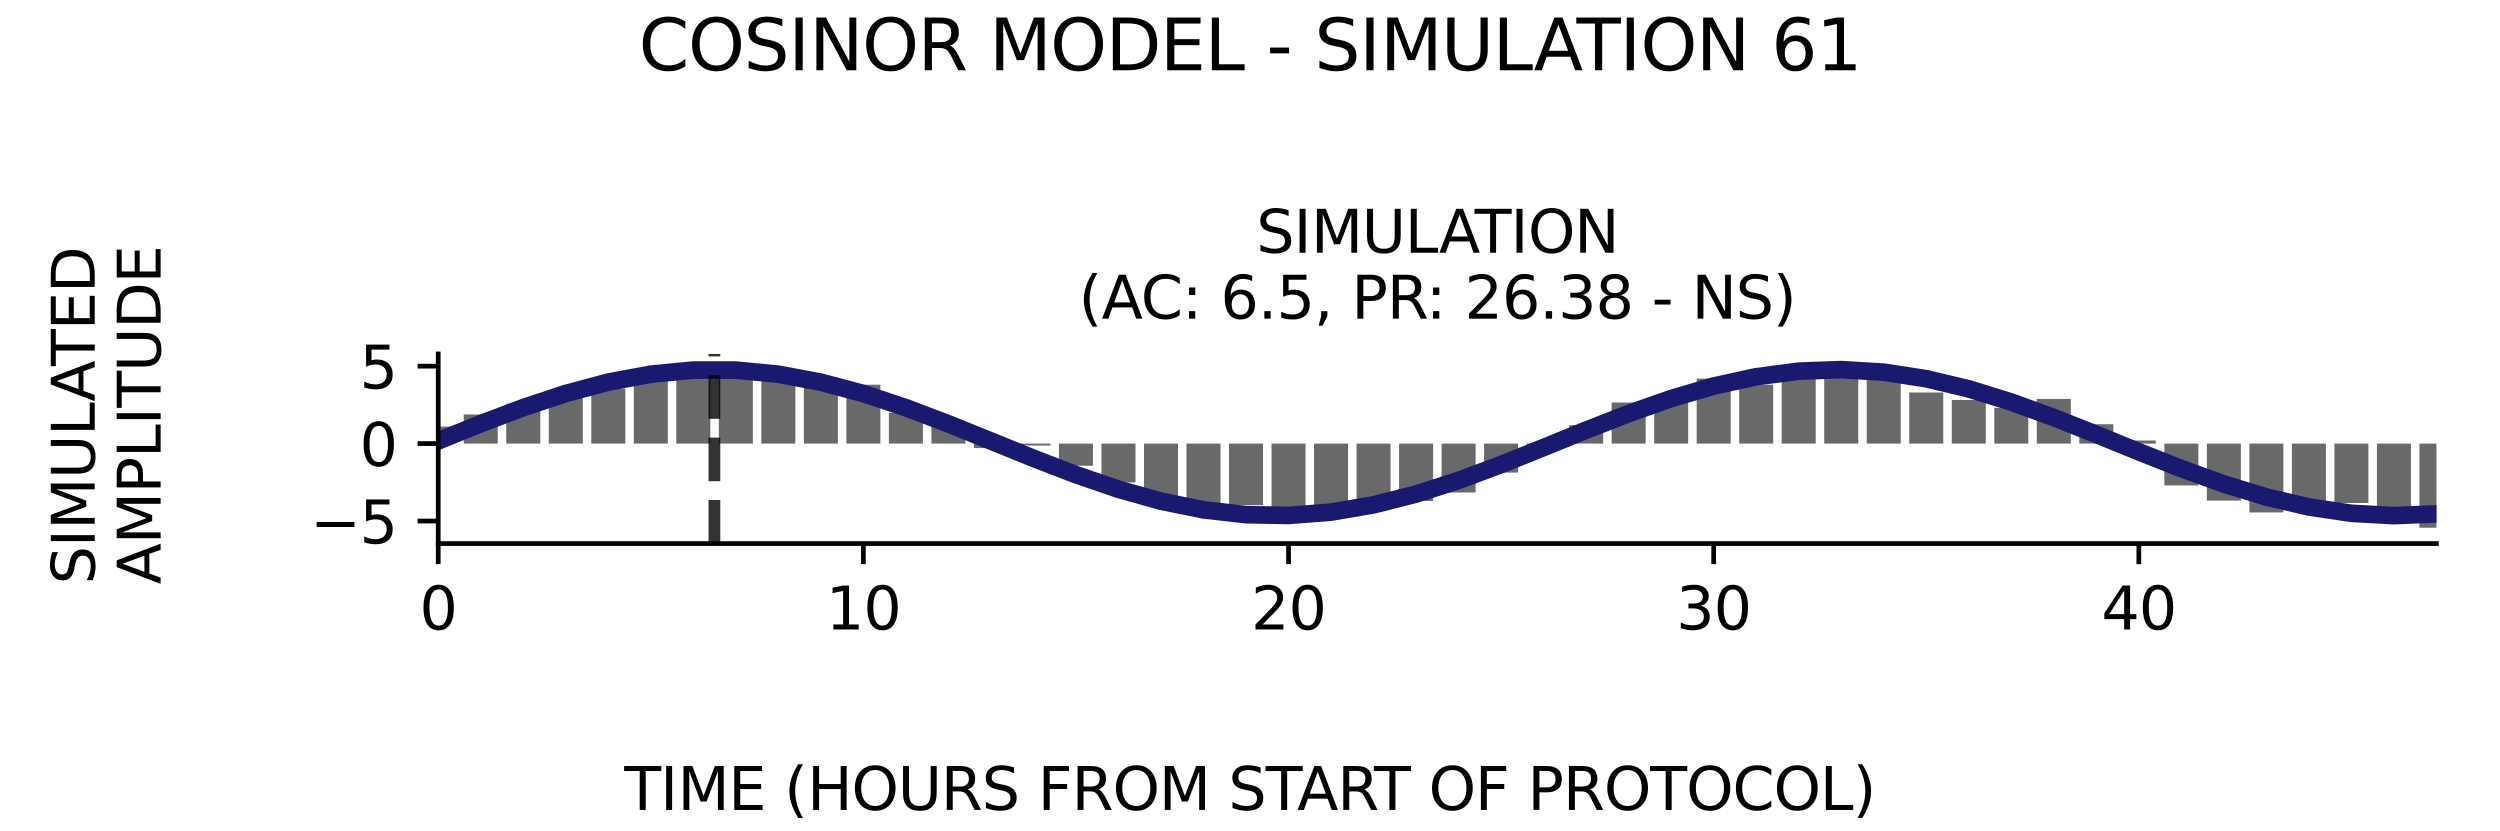 <?xml version="1.0" encoding="utf-8" standalone="no"?>
<!DOCTYPE svg PUBLIC "-//W3C//DTD SVG 1.1//EN"
  "http://www.w3.org/Graphics/SVG/1.1/DTD/svg11.dtd">
<svg xmlns:xlink="http://www.w3.org/1999/xlink" width="424.8pt" height="141.12pt" viewBox="0 0 424.8 141.12" xmlns="http://www.w3.org/2000/svg" version="1.1">
 <defs>
  <style type="text/css">*{stroke-linejoin: round; stroke-linecap: butt}</style>
 </defs>
 <g id="figure_1">
  <g id="patch_1">
   <path d="M 0 141.12 
L 424.8 141.12 
L 424.8 0 
L 0 0 
z
" style="fill: #ffffff"/>
  </g>
  <g id="axes_1">
   <g id="patch_2">
    <path d="M 74.464 92.36 
L 414 92.36 
L 414 60.144 
L 74.464 60.144 
z
" style="fill: #ffffff"/>
   </g>
   <g id="patch_3">
    <path d="M 71.574 75.374 
L 77.354 75.374 
L 77.354 72.473 
L 71.574 72.473 
z
" clip-path="url(#p84011673e7)" style="fill: #696969"/>
   </g>
   <g id="patch_4">
    <path d="M 78.799 75.374 
L 84.578 75.374 
L 84.578 70.425 
L 78.799 70.425 
z
" clip-path="url(#p84011673e7)" style="fill: #696969"/>
   </g>
   <g id="patch_5">
    <path d="M 86.023 75.374 
L 91.802 75.374 
L 91.802 68.602 
L 86.023 68.602 
z
" clip-path="url(#p84011673e7)" style="fill: #696969"/>
   </g>
   <g id="patch_6">
    <path d="M 93.247 75.374 
L 99.026 75.374 
L 99.026 66.74 
L 93.247 66.74 
z
" clip-path="url(#p84011673e7)" style="fill: #696969"/>
   </g>
   <g id="patch_7">
    <path d="M 100.471 75.374 
L 106.25 75.374 
L 106.25 66.005 
L 100.471 66.005 
z
" clip-path="url(#p84011673e7)" style="fill: #696969"/>
   </g>
   <g id="patch_8">
    <path d="M 107.695 75.374 
L 113.475 75.374 
L 113.475 63.715 
L 107.695 63.715 
z
" clip-path="url(#p84011673e7)" style="fill: #696969"/>
   </g>
   <g id="patch_9">
    <path d="M 114.919 75.374 
L 120.699 75.374 
L 120.699 63.892 
L 114.919 63.892 
z
" clip-path="url(#p84011673e7)" style="fill: #696969"/>
   </g>
   <g id="patch_10">
    <path d="M 122.144 75.374 
L 127.923 75.374 
L 127.923 63.122 
L 122.144 63.122 
z
" clip-path="url(#p84011673e7)" style="fill: #696969"/>
   </g>
   <g id="patch_11">
    <path d="M 129.368 75.374 
L 135.147 75.374 
L 135.147 63.505 
L 129.368 63.505 
z
" clip-path="url(#p84011673e7)" style="fill: #696969"/>
   </g>
   <g id="patch_12">
    <path d="M 136.592 75.374 
L 142.371 75.374 
L 142.371 64.106 
L 136.592 64.106 
z
" clip-path="url(#p84011673e7)" style="fill: #696969"/>
   </g>
   <g id="patch_13">
    <path d="M 143.816 75.374 
L 149.595 75.374 
L 149.595 65.368 
L 143.816 65.368 
z
" clip-path="url(#p84011673e7)" style="fill: #696969"/>
   </g>
   <g id="patch_14">
    <path d="M 151.04 75.374 
L 156.82 75.374 
L 156.82 70.127 
L 151.04 70.127 
z
" clip-path="url(#p84011673e7)" style="fill: #696969"/>
   </g>
   <g id="patch_15">
    <path d="M 158.264 75.374 
L 164.044 75.374 
L 164.044 72.011 
L 158.264 72.011 
z
" clip-path="url(#p84011673e7)" style="fill: #696969"/>
   </g>
   <g id="patch_16">
    <path d="M 165.489 75.374 
L 171.268 75.374 
L 171.268 76.134 
L 165.489 76.134 
z
" clip-path="url(#p84011673e7)" style="fill: #696969"/>
   </g>
   <g id="patch_17">
    <path d="M 172.713 75.374 
L 178.492 75.374 
L 178.492 75.701 
L 172.713 75.701 
z
" clip-path="url(#p84011673e7)" style="fill: #696969"/>
   </g>
   <g id="patch_18">
    <path d="M 179.937 75.374 
L 185.716 75.374 
L 185.716 79.141 
L 179.937 79.141 
z
" clip-path="url(#p84011673e7)" style="fill: #696969"/>
   </g>
   <g id="patch_19">
    <path d="M 187.161 75.374 
L 192.94 75.374 
L 192.94 81.98 
L 187.161 81.98 
z
" clip-path="url(#p84011673e7)" style="fill: #696969"/>
   </g>
   <g id="patch_20">
    <path d="M 194.385 75.374 
L 200.165 75.374 
L 200.165 85.538 
L 194.385 85.538 
z
" clip-path="url(#p84011673e7)" style="fill: #696969"/>
   </g>
   <g id="patch_21">
    <path d="M 201.609 75.374 
L 207.389 75.374 
L 207.389 86.193 
L 201.609 86.193 
z
" clip-path="url(#p84011673e7)" style="fill: #696969"/>
   </g>
   <g id="patch_22">
    <path d="M 208.834 75.374 
L 214.613 75.374 
L 214.613 85.842 
L 208.834 85.842 
z
" clip-path="url(#p84011673e7)" style="fill: #696969"/>
   </g>
   <g id="patch_23">
    <path d="M 216.058 75.374 
L 221.837 75.374 
L 221.837 86.798 
L 216.058 86.798 
z
" clip-path="url(#p84011673e7)" style="fill: #696969"/>
   </g>
   <g id="patch_24">
    <path d="M 223.282 75.374 
L 229.061 75.374 
L 229.061 87.022 
L 223.282 87.022 
z
" clip-path="url(#p84011673e7)" style="fill: #696969"/>
   </g>
   <g id="patch_25">
    <path d="M 230.506 75.374 
L 236.285 75.374 
L 236.285 86.64 
L 230.506 86.64 
z
" clip-path="url(#p84011673e7)" style="fill: #696969"/>
   </g>
   <g id="patch_26">
    <path d="M 237.73 75.374 
L 243.51 75.374 
L 243.51 85.119 
L 237.73 85.119 
z
" clip-path="url(#p84011673e7)" style="fill: #696969"/>
   </g>
   <g id="patch_27">
    <path d="M 244.954 75.374 
L 250.734 75.374 
L 250.734 83.684 
L 244.954 83.684 
z
" clip-path="url(#p84011673e7)" style="fill: #696969"/>
   </g>
   <g id="patch_28">
    <path d="M 252.179 75.374 
L 257.958 75.374 
L 257.958 80.294 
L 252.179 80.294 
z
" clip-path="url(#p84011673e7)" style="fill: #696969"/>
   </g>
   <g id="patch_29">
    <path d="M 259.403 75.374 
L 265.182 75.374 
L 265.182 75.729 
L 259.403 75.729 
z
" clip-path="url(#p84011673e7)" style="fill: #696969"/>
   </g>
   <g id="patch_30">
    <path d="M 266.627 75.374 
L 272.406 75.374 
L 272.406 72.243 
L 266.627 72.243 
z
" clip-path="url(#p84011673e7)" style="fill: #696969"/>
   </g>
   <g id="patch_31">
    <path d="M 273.851 75.374 
L 279.63 75.374 
L 279.63 68.396 
L 273.851 68.396 
z
" clip-path="url(#p84011673e7)" style="fill: #696969"/>
   </g>
   <g id="patch_32">
    <path d="M 281.075 75.374 
L 286.855 75.374 
L 286.855 67.606 
L 281.075 67.606 
z
" clip-path="url(#p84011673e7)" style="fill: #696969"/>
   </g>
   <g id="patch_33">
    <path d="M 288.299 75.374 
L 294.079 75.374 
L 294.079 64.337 
L 288.299 64.337 
z
" clip-path="url(#p84011673e7)" style="fill: #696969"/>
   </g>
   <g id="patch_34">
    <path d="M 295.524 75.374 
L 301.303 75.374 
L 301.303 65.371 
L 295.524 65.371 
z
" clip-path="url(#p84011673e7)" style="fill: #696969"/>
   </g>
   <g id="patch_35">
    <path d="M 302.748 75.374 
L 308.527 75.374 
L 308.527 62.829 
L 302.748 62.829 
z
" clip-path="url(#p84011673e7)" style="fill: #696969"/>
   </g>
   <g id="patch_36">
    <path d="M 309.972 75.374 
L 315.751 75.374 
L 315.751 63.73 
L 309.972 63.73 
z
" clip-path="url(#p84011673e7)" style="fill: #696969"/>
   </g>
   <g id="patch_37">
    <path d="M 317.196 75.374 
L 322.975 75.374 
L 322.975 63.579 
L 317.196 63.579 
z
" clip-path="url(#p84011673e7)" style="fill: #696969"/>
   </g>
   <g id="patch_38">
    <path d="M 324.42 75.374 
L 330.2 75.374 
L 330.2 66.696 
L 324.42 66.696 
z
" clip-path="url(#p84011673e7)" style="fill: #696969"/>
   </g>
   <g id="patch_39">
    <path d="M 331.644 75.374 
L 337.424 75.374 
L 337.424 67.956 
L 331.644 67.956 
z
" clip-path="url(#p84011673e7)" style="fill: #696969"/>
   </g>
   <g id="patch_40">
    <path d="M 338.869 75.374 
L 344.648 75.374 
L 344.648 69.293 
L 338.869 69.293 
z
" clip-path="url(#p84011673e7)" style="fill: #696969"/>
   </g>
   <g id="patch_41">
    <path d="M 346.093 75.374 
L 351.872 75.374 
L 351.872 67.793 
L 346.093 67.793 
z
" clip-path="url(#p84011673e7)" style="fill: #696969"/>
   </g>
   <g id="patch_42">
    <path d="M 353.317 75.374 
L 359.096 75.374 
L 359.096 72.086 
L 353.317 72.086 
z
" clip-path="url(#p84011673e7)" style="fill: #696969"/>
   </g>
   <g id="patch_43">
    <path d="M 360.541 75.374 
L 366.32 75.374 
L 366.32 74.85 
L 360.541 74.85 
z
" clip-path="url(#p84011673e7)" style="fill: #696969"/>
   </g>
   <g id="patch_44">
    <path d="M 367.765 75.374 
L 373.545 75.374 
L 373.545 82.484 
L 367.765 82.484 
z
" clip-path="url(#p84011673e7)" style="fill: #696969"/>
   </g>
   <g id="patch_45">
    <path d="M 374.989 75.374 
L 380.769 75.374 
L 380.769 85.062 
L 374.989 85.062 
z
" clip-path="url(#p84011673e7)" style="fill: #696969"/>
   </g>
   <g id="patch_46">
    <path d="M 382.214 75.374 
L 387.993 75.374 
L 387.993 87.074 
L 382.214 87.074 
z
" clip-path="url(#p84011673e7)" style="fill: #696969"/>
   </g>
   <g id="patch_47">
    <path d="M 389.438 75.374 
L 395.217 75.374 
L 395.217 85.719 
L 389.438 85.719 
z
" clip-path="url(#p84011673e7)" style="fill: #696969"/>
   </g>
   <g id="patch_48">
    <path d="M 396.662 75.374 
L 402.441 75.374 
L 402.441 85.466 
L 396.662 85.466 
z
" clip-path="url(#p84011673e7)" style="fill: #696969"/>
   </g>
   <g id="patch_49">
    <path d="M 403.886 75.374 
L 409.665 75.374 
L 409.665 87.516 
L 403.886 87.516 
z
" clip-path="url(#p84011673e7)" style="fill: #696969"/>
   </g>
   <g id="patch_50">
    <path d="M 411.11 75.374 
L 416.89 75.374 
L 416.89 89.675 
L 411.11 89.675 
z
" clip-path="url(#p84011673e7)" style="fill: #696969"/>
   </g>
   <g id="matplotlib.axis_1">
    <g id="xtick_1">
     <g id="line2d_1">
      <defs>
       <path id="m99706674cf" d="M 0 0 
L 0 3.5 
" style="stroke: #000000; stroke-width: 0.8"/>
      </defs>
      <g>
       <use xlink:href="#m99706674cf" x="74.464" y="92.36" style="stroke: #000000; stroke-width: 0.8"/>
      </g>
     </g>
     <g id="text_1">
      <!-- 0 -->
      <g transform="translate(71.283 106.958) scale(0.1 -0.1)">
       <defs>
        <path id="DejaVuSans-30" d="M 2034 4250 
Q 1547 4250 1301 3770 
Q 1056 3291 1056 2328 
Q 1056 1369 1301 889 
Q 1547 409 2034 409 
Q 2525 409 2770 889 
Q 3016 1369 3016 2328 
Q 3016 3291 2770 3770 
Q 2525 4250 2034 4250 
z
M 2034 4750 
Q 2819 4750 3233 4129 
Q 3647 3509 3647 2328 
Q 3647 1150 3233 529 
Q 2819 -91 2034 -91 
Q 1250 -91 836 529 
Q 422 1150 422 2328 
Q 422 3509 836 4129 
Q 1250 4750 2034 4750 
z
" transform="scale(0.016)"/>
       </defs>
       <use xlink:href="#DejaVuSans-30"/>
      </g>
     </g>
    </g>
    <g id="xtick_2">
     <g id="line2d_2">
      <g>
       <use xlink:href="#m99706674cf" x="146.706" y="92.36" style="stroke: #000000; stroke-width: 0.8"/>
      </g>
     </g>
     <g id="text_2">
      <!-- 10 -->
      <g transform="translate(140.343 106.958) scale(0.1 -0.1)">
       <defs>
        <path id="DejaVuSans-31" d="M 794 531 
L 1825 531 
L 1825 4091 
L 703 3866 
L 703 4441 
L 1819 4666 
L 2450 4666 
L 2450 531 
L 3481 531 
L 3481 0 
L 794 0 
L 794 531 
z
" transform="scale(0.016)"/>
       </defs>
       <use xlink:href="#DejaVuSans-31"/>
       <use xlink:href="#DejaVuSans-30" x="63.623"/>
      </g>
     </g>
    </g>
    <g id="xtick_3">
     <g id="line2d_3">
      <g>
       <use xlink:href="#m99706674cf" x="218.947" y="92.36" style="stroke: #000000; stroke-width: 0.8"/>
      </g>
     </g>
     <g id="text_3">
      <!-- 20 -->
      <g transform="translate(212.585 106.958) scale(0.1 -0.1)">
       <defs>
        <path id="DejaVuSans-32" d="M 1228 531 
L 3431 531 
L 3431 0 
L 469 0 
L 469 531 
Q 828 903 1448 1529 
Q 2069 2156 2228 2338 
Q 2531 2678 2651 2914 
Q 2772 3150 2772 3378 
Q 2772 3750 2511 3984 
Q 2250 4219 1831 4219 
Q 1534 4219 1204 4116 
Q 875 4013 500 3803 
L 500 4441 
Q 881 4594 1212 4672 
Q 1544 4750 1819 4750 
Q 2544 4750 2975 4387 
Q 3406 4025 3406 3419 
Q 3406 3131 3298 2873 
Q 3191 2616 2906 2266 
Q 2828 2175 2409 1742 
Q 1991 1309 1228 531 
z
" transform="scale(0.016)"/>
       </defs>
       <use xlink:href="#DejaVuSans-32"/>
       <use xlink:href="#DejaVuSans-30" x="63.623"/>
      </g>
     </g>
    </g>
    <g id="xtick_4">
     <g id="line2d_4">
      <g>
       <use xlink:href="#m99706674cf" x="291.189" y="92.36" style="stroke: #000000; stroke-width: 0.8"/>
      </g>
     </g>
     <g id="text_4">
      <!-- 30 -->
      <g transform="translate(284.827 106.958) scale(0.1 -0.1)">
       <defs>
        <path id="DejaVuSans-33" d="M 2597 2516 
Q 3050 2419 3304 2112 
Q 3559 1806 3559 1356 
Q 3559 666 3084 287 
Q 2609 -91 1734 -91 
Q 1441 -91 1130 -33 
Q 819 25 488 141 
L 488 750 
Q 750 597 1062 519 
Q 1375 441 1716 441 
Q 2309 441 2620 675 
Q 2931 909 2931 1356 
Q 2931 1769 2642 2001 
Q 2353 2234 1838 2234 
L 1294 2234 
L 1294 2753 
L 1863 2753 
Q 2328 2753 2575 2939 
Q 2822 3125 2822 3475 
Q 2822 3834 2567 4026 
Q 2313 4219 1838 4219 
Q 1578 4219 1281 4162 
Q 984 4106 628 3988 
L 628 4550 
Q 988 4650 1302 4700 
Q 1616 4750 1894 4750 
Q 2613 4750 3031 4423 
Q 3450 4097 3450 3541 
Q 3450 3153 3228 2886 
Q 3006 2619 2597 2516 
z
" transform="scale(0.016)"/>
       </defs>
       <use xlink:href="#DejaVuSans-33"/>
       <use xlink:href="#DejaVuSans-30" x="63.623"/>
      </g>
     </g>
    </g>
    <g id="xtick_5">
     <g id="line2d_5">
      <g>
       <use xlink:href="#m99706674cf" x="363.431" y="92.36" style="stroke: #000000; stroke-width: 0.8"/>
      </g>
     </g>
     <g id="text_5">
      <!-- 40 -->
      <g transform="translate(357.068 106.958) scale(0.1 -0.1)">
       <defs>
        <path id="DejaVuSans-34" d="M 2419 4116 
L 825 1625 
L 2419 1625 
L 2419 4116 
z
M 2253 4666 
L 3047 4666 
L 3047 1625 
L 3713 1625 
L 3713 1100 
L 3047 1100 
L 3047 0 
L 2419 0 
L 2419 1100 
L 313 1100 
L 313 1709 
L 2253 4666 
z
" transform="scale(0.016)"/>
       </defs>
       <use xlink:href="#DejaVuSans-34"/>
       <use xlink:href="#DejaVuSans-30" x="63.623"/>
      </g>
     </g>
    </g>
   </g>
   <g id="matplotlib.axis_2">
    <g id="ytick_1">
     <g id="line2d_6">
      <defs>
       <path id="m5f7c783ea6" d="M 0 0 
L -3.5 0 
" style="stroke: #000000; stroke-width: 0.8"/>
      </defs>
      <g>
       <use xlink:href="#m5f7c783ea6" x="74.464" y="88.53" style="stroke: #000000; stroke-width: 0.8"/>
      </g>
     </g>
     <g id="text_6">
      <!-- −5 -->
      <g transform="translate(52.722 92.33) scale(0.1 -0.1)">
       <defs>
        <path id="DejaVuSans-2212" d="M 678 2272 
L 4684 2272 
L 4684 1741 
L 678 1741 
L 678 2272 
z
" transform="scale(0.016)"/>
        <path id="DejaVuSans-35" d="M 691 4666 
L 3169 4666 
L 3169 4134 
L 1269 4134 
L 1269 2991 
Q 1406 3038 1543 3061 
Q 1681 3084 1819 3084 
Q 2600 3084 3056 2656 
Q 3513 2228 3513 1497 
Q 3513 744 3044 326 
Q 2575 -91 1722 -91 
Q 1428 -91 1123 -41 
Q 819 9 494 109 
L 494 744 
Q 775 591 1075 516 
Q 1375 441 1709 441 
Q 2250 441 2565 725 
Q 2881 1009 2881 1497 
Q 2881 1984 2565 2268 
Q 2250 2553 1709 2553 
Q 1456 2553 1204 2497 
Q 953 2441 691 2322 
L 691 4666 
z
" transform="scale(0.016)"/>
       </defs>
       <use xlink:href="#DejaVuSans-2212"/>
       <use xlink:href="#DejaVuSans-35" x="83.789"/>
      </g>
     </g>
    </g>
    <g id="ytick_2">
     <g id="line2d_7">
      <g>
       <use xlink:href="#m5f7c783ea6" x="74.464" y="75.374" style="stroke: #000000; stroke-width: 0.8"/>
      </g>
     </g>
     <g id="text_7">
      <!-- 0 -->
      <g transform="translate(61.102 79.173) scale(0.1 -0.1)">
       <use xlink:href="#DejaVuSans-30"/>
      </g>
     </g>
    </g>
    <g id="ytick_3">
     <g id="line2d_8">
      <g>
       <use xlink:href="#m5f7c783ea6" x="74.464" y="62.218" style="stroke: #000000; stroke-width: 0.8"/>
      </g>
     </g>
     <g id="text_8">
      <!-- 5 -->
      <g transform="translate(61.102 66.017) scale(0.1 -0.1)">
       <use xlink:href="#DejaVuSans-35"/>
      </g>
     </g>
    </g>
   </g>
   <g id="line2d_9">
    <path d="M 74.464 74.916 
L 81.688 71.997 
L 88.912 69.26 
L 96.137 66.858 
L 103.361 64.928 
L 110.585 63.578 
L 117.809 62.885 
L 125.033 62.888 
L 132.257 63.586 
L 139.482 64.941 
L 146.706 66.876 
L 153.93 69.281 
L 161.154 72.02 
L 168.378 74.94 
L 175.602 77.875 
L 182.827 80.66 
L 190.051 83.136 
L 197.275 85.165 
L 204.499 86.632 
L 211.723 87.454 
L 218.947 87.585 
L 226.172 87.017 
L 233.396 85.782 
L 240.62 83.95 
L 247.844 81.625 
L 255.068 78.937 
L 262.292 76.039 
L 269.517 73.094 
L 276.741 70.269 
L 283.965 67.722 
L 291.189 65.598 
L 298.413 64.017 
L 305.637 63.068 
L 312.862 62.804 
L 320.086 63.241 
L 327.31 64.353 
L 334.534 66.079 
L 341.758 68.319 
L 348.982 70.949 
L 356.207 73.82 
L 363.431 76.769 
L 370.655 79.63 
L 377.879 82.241 
L 385.103 84.455 
L 392.327 86.147 
L 399.552 87.222 
L 406.776 87.618 
L 414 87.314 
" clip-path="url(#p84011673e7)" style="fill: none; stroke: #191970; stroke-width: 3; stroke-linecap: square"/>
   </g>
   <g id="line2d_10">
    <path d="M 121.392 92.36 
L 121.392 60.144 
" clip-path="url(#p84011673e7)" style="fill: none; stroke-dasharray: 7.4,3.2; stroke-dashoffset: 0; stroke: #000000; stroke-opacity: 0.8; stroke-width: 2"/>
   </g>
   <g id="patch_51">
    <path d="M 74.464 92.36 
L 74.464 60.144 
" style="fill: none; stroke: #000000; stroke-width: 0.8; stroke-linejoin: miter; stroke-linecap: square"/>
   </g>
   <g id="patch_52">
    <path d="M 74.464 92.36 
L 414 92.36 
" style="fill: none; stroke: #000000; stroke-width: 0.8; stroke-linejoin: miter; stroke-linecap: square"/>
   </g>
   <g id="text_9">
    <!-- SIMULATION -->
    <g transform="translate(213.473 42.946) scale(0.1 -0.1)">
     <defs>
      <path id="DejaVuSans-53" d="M 3425 4513 
L 3425 3897 
Q 3066 4069 2747 4153 
Q 2428 4238 2131 4238 
Q 1616 4238 1336 4038 
Q 1056 3838 1056 3469 
Q 1056 3159 1242 3001 
Q 1428 2844 1947 2747 
L 2328 2669 
Q 3034 2534 3370 2195 
Q 3706 1856 3706 1288 
Q 3706 609 3251 259 
Q 2797 -91 1919 -91 
Q 1588 -91 1214 -16 
Q 841 59 441 206 
L 441 856 
Q 825 641 1194 531 
Q 1563 422 1919 422 
Q 2459 422 2753 634 
Q 3047 847 3047 1241 
Q 3047 1584 2836 1778 
Q 2625 1972 2144 2069 
L 1759 2144 
Q 1053 2284 737 2584 
Q 422 2884 422 3419 
Q 422 4038 858 4394 
Q 1294 4750 2059 4750 
Q 2388 4750 2728 4690 
Q 3069 4631 3425 4513 
z
" transform="scale(0.016)"/>
      <path id="DejaVuSans-49" d="M 628 4666 
L 1259 4666 
L 1259 0 
L 628 0 
L 628 4666 
z
" transform="scale(0.016)"/>
      <path id="DejaVuSans-4d" d="M 628 4666 
L 1569 4666 
L 2759 1491 
L 3956 4666 
L 4897 4666 
L 4897 0 
L 4281 0 
L 4281 4097 
L 3078 897 
L 2444 897 
L 1241 4097 
L 1241 0 
L 628 0 
L 628 4666 
z
" transform="scale(0.016)"/>
      <path id="DejaVuSans-55" d="M 556 4666 
L 1191 4666 
L 1191 1831 
Q 1191 1081 1462 751 
Q 1734 422 2344 422 
Q 2950 422 3222 751 
Q 3494 1081 3494 1831 
L 3494 4666 
L 4128 4666 
L 4128 1753 
Q 4128 841 3676 375 
Q 3225 -91 2344 -91 
Q 1459 -91 1007 375 
Q 556 841 556 1753 
L 556 4666 
z
" transform="scale(0.016)"/>
      <path id="DejaVuSans-4c" d="M 628 4666 
L 1259 4666 
L 1259 531 
L 3531 531 
L 3531 0 
L 628 0 
L 628 4666 
z
" transform="scale(0.016)"/>
      <path id="DejaVuSans-41" d="M 2188 4044 
L 1331 1722 
L 3047 1722 
L 2188 4044 
z
M 1831 4666 
L 2547 4666 
L 4325 0 
L 3669 0 
L 3244 1197 
L 1141 1197 
L 716 0 
L 50 0 
L 1831 4666 
z
" transform="scale(0.016)"/>
      <path id="DejaVuSans-54" d="M -19 4666 
L 3928 4666 
L 3928 4134 
L 2272 4134 
L 2272 0 
L 1638 0 
L 1638 4134 
L -19 4134 
L -19 4666 
z
" transform="scale(0.016)"/>
      <path id="DejaVuSans-4f" d="M 2522 4238 
Q 1834 4238 1429 3725 
Q 1025 3213 1025 2328 
Q 1025 1447 1429 934 
Q 1834 422 2522 422 
Q 3209 422 3611 934 
Q 4013 1447 4013 2328 
Q 4013 3213 3611 3725 
Q 3209 4238 2522 4238 
z
M 2522 4750 
Q 3503 4750 4090 4092 
Q 4678 3434 4678 2328 
Q 4678 1225 4090 567 
Q 3503 -91 2522 -91 
Q 1538 -91 948 565 
Q 359 1222 359 2328 
Q 359 3434 948 4092 
Q 1538 4750 2522 4750 
z
" transform="scale(0.016)"/>
      <path id="DejaVuSans-4e" d="M 628 4666 
L 1478 4666 
L 3547 763 
L 3547 4666 
L 4159 4666 
L 4159 0 
L 3309 0 
L 1241 3903 
L 1241 0 
L 628 0 
L 628 4666 
z
" transform="scale(0.016)"/>
     </defs>
     <use xlink:href="#DejaVuSans-53"/>
     <use xlink:href="#DejaVuSans-49" x="63.477"/>
     <use xlink:href="#DejaVuSans-4d" x="92.969"/>
     <use xlink:href="#DejaVuSans-55" x="179.248"/>
     <use xlink:href="#DejaVuSans-4c" x="252.441"/>
     <use xlink:href="#DejaVuSans-41" x="310.404"/>
     <use xlink:href="#DejaVuSans-54" x="371.062"/>
     <use xlink:href="#DejaVuSans-49" x="432.146"/>
     <use xlink:href="#DejaVuSans-4f" x="461.639"/>
     <use xlink:href="#DejaVuSans-4e" x="540.35"/>
    </g>
    <!-- (AC: 6.5, PR: 26.38 - NS) -->
    <g transform="translate(183.286 54.144) scale(0.1 -0.1)">
     <defs>
      <path id="DejaVuSans-28" d="M 1984 4856 
Q 1566 4138 1362 3434 
Q 1159 2731 1159 2009 
Q 1159 1288 1364 580 
Q 1569 -128 1984 -844 
L 1484 -844 
Q 1016 -109 783 600 
Q 550 1309 550 2009 
Q 550 2706 781 3412 
Q 1013 4119 1484 4856 
L 1984 4856 
z
" transform="scale(0.016)"/>
      <path id="DejaVuSans-43" d="M 4122 4306 
L 4122 3641 
Q 3803 3938 3442 4084 
Q 3081 4231 2675 4231 
Q 1875 4231 1450 3742 
Q 1025 3253 1025 2328 
Q 1025 1406 1450 917 
Q 1875 428 2675 428 
Q 3081 428 3442 575 
Q 3803 722 4122 1019 
L 4122 359 
Q 3791 134 3420 21 
Q 3050 -91 2638 -91 
Q 1578 -91 968 557 
Q 359 1206 359 2328 
Q 359 3453 968 4101 
Q 1578 4750 2638 4750 
Q 3056 4750 3426 4639 
Q 3797 4528 4122 4306 
z
" transform="scale(0.016)"/>
      <path id="DejaVuSans-3a" d="M 750 794 
L 1409 794 
L 1409 0 
L 750 0 
L 750 794 
z
M 750 3309 
L 1409 3309 
L 1409 2516 
L 750 2516 
L 750 3309 
z
" transform="scale(0.016)"/>
      <path id="DejaVuSans-20" transform="scale(0.016)"/>
      <path id="DejaVuSans-36" d="M 2113 2584 
Q 1688 2584 1439 2293 
Q 1191 2003 1191 1497 
Q 1191 994 1439 701 
Q 1688 409 2113 409 
Q 2538 409 2786 701 
Q 3034 994 3034 1497 
Q 3034 2003 2786 2293 
Q 2538 2584 2113 2584 
z
M 3366 4563 
L 3366 3988 
Q 3128 4100 2886 4159 
Q 2644 4219 2406 4219 
Q 1781 4219 1451 3797 
Q 1122 3375 1075 2522 
Q 1259 2794 1537 2939 
Q 1816 3084 2150 3084 
Q 2853 3084 3261 2657 
Q 3669 2231 3669 1497 
Q 3669 778 3244 343 
Q 2819 -91 2113 -91 
Q 1303 -91 875 529 
Q 447 1150 447 2328 
Q 447 3434 972 4092 
Q 1497 4750 2381 4750 
Q 2619 4750 2861 4703 
Q 3103 4656 3366 4563 
z
" transform="scale(0.016)"/>
      <path id="DejaVuSans-2e" d="M 684 794 
L 1344 794 
L 1344 0 
L 684 0 
L 684 794 
z
" transform="scale(0.016)"/>
      <path id="DejaVuSans-2c" d="M 750 794 
L 1409 794 
L 1409 256 
L 897 -744 
L 494 -744 
L 750 256 
L 750 794 
z
" transform="scale(0.016)"/>
      <path id="DejaVuSans-50" d="M 1259 4147 
L 1259 2394 
L 2053 2394 
Q 2494 2394 2734 2622 
Q 2975 2850 2975 3272 
Q 2975 3691 2734 3919 
Q 2494 4147 2053 4147 
L 1259 4147 
z
M 628 4666 
L 2053 4666 
Q 2838 4666 3239 4311 
Q 3641 3956 3641 3272 
Q 3641 2581 3239 2228 
Q 2838 1875 2053 1875 
L 1259 1875 
L 1259 0 
L 628 0 
L 628 4666 
z
" transform="scale(0.016)"/>
      <path id="DejaVuSans-52" d="M 2841 2188 
Q 3044 2119 3236 1894 
Q 3428 1669 3622 1275 
L 4263 0 
L 3584 0 
L 2988 1197 
Q 2756 1666 2539 1819 
Q 2322 1972 1947 1972 
L 1259 1972 
L 1259 0 
L 628 0 
L 628 4666 
L 2053 4666 
Q 2853 4666 3247 4331 
Q 3641 3997 3641 3322 
Q 3641 2881 3436 2590 
Q 3231 2300 2841 2188 
z
M 1259 4147 
L 1259 2491 
L 2053 2491 
Q 2509 2491 2742 2702 
Q 2975 2913 2975 3322 
Q 2975 3731 2742 3939 
Q 2509 4147 2053 4147 
L 1259 4147 
z
" transform="scale(0.016)"/>
      <path id="DejaVuSans-38" d="M 2034 2216 
Q 1584 2216 1326 1975 
Q 1069 1734 1069 1313 
Q 1069 891 1326 650 
Q 1584 409 2034 409 
Q 2484 409 2743 651 
Q 3003 894 3003 1313 
Q 3003 1734 2745 1975 
Q 2488 2216 2034 2216 
z
M 1403 2484 
Q 997 2584 770 2862 
Q 544 3141 544 3541 
Q 544 4100 942 4425 
Q 1341 4750 2034 4750 
Q 2731 4750 3128 4425 
Q 3525 4100 3525 3541 
Q 3525 3141 3298 2862 
Q 3072 2584 2669 2484 
Q 3125 2378 3379 2068 
Q 3634 1759 3634 1313 
Q 3634 634 3220 271 
Q 2806 -91 2034 -91 
Q 1263 -91 848 271 
Q 434 634 434 1313 
Q 434 1759 690 2068 
Q 947 2378 1403 2484 
z
M 1172 3481 
Q 1172 3119 1398 2916 
Q 1625 2713 2034 2713 
Q 2441 2713 2670 2916 
Q 2900 3119 2900 3481 
Q 2900 3844 2670 4047 
Q 2441 4250 2034 4250 
Q 1625 4250 1398 4047 
Q 1172 3844 1172 3481 
z
" transform="scale(0.016)"/>
      <path id="DejaVuSans-2d" d="M 313 2009 
L 1997 2009 
L 1997 1497 
L 313 1497 
L 313 2009 
z
" transform="scale(0.016)"/>
      <path id="DejaVuSans-29" d="M 513 4856 
L 1013 4856 
Q 1481 4119 1714 3412 
Q 1947 2706 1947 2009 
Q 1947 1309 1714 600 
Q 1481 -109 1013 -844 
L 513 -844 
Q 928 -128 1133 580 
Q 1338 1288 1338 2009 
Q 1338 2731 1133 3434 
Q 928 4138 513 4856 
z
" transform="scale(0.016)"/>
     </defs>
     <use xlink:href="#DejaVuSans-28"/>
     <use xlink:href="#DejaVuSans-41" x="39.014"/>
     <use xlink:href="#DejaVuSans-43" x="105.672"/>
     <use xlink:href="#DejaVuSans-3a" x="175.496"/>
     <use xlink:href="#DejaVuSans-20" x="209.188"/>
     <use xlink:href="#DejaVuSans-36" x="240.975"/>
     <use xlink:href="#DejaVuSans-2e" x="304.598"/>
     <use xlink:href="#DejaVuSans-35" x="336.385"/>
     <use xlink:href="#DejaVuSans-2c" x="400.008"/>
     <use xlink:href="#DejaVuSans-20" x="431.795"/>
     <use xlink:href="#DejaVuSans-50" x="463.582"/>
     <use xlink:href="#DejaVuSans-52" x="523.885"/>
     <use xlink:href="#DejaVuSans-3a" x="590.242"/>
     <use xlink:href="#DejaVuSans-20" x="623.934"/>
     <use xlink:href="#DejaVuSans-32" x="655.721"/>
     <use xlink:href="#DejaVuSans-36" x="719.344"/>
     <use xlink:href="#DejaVuSans-2e" x="782.967"/>
     <use xlink:href="#DejaVuSans-33" x="814.754"/>
     <use xlink:href="#DejaVuSans-38" x="878.377"/>
     <use xlink:href="#DejaVuSans-20" x="942"/>
     <use xlink:href="#DejaVuSans-2d" x="973.787"/>
     <use xlink:href="#DejaVuSans-20" x="1009.871"/>
     <use xlink:href="#DejaVuSans-4e" x="1041.658"/>
     <use xlink:href="#DejaVuSans-53" x="1116.463"/>
     <use xlink:href="#DejaVuSans-29" x="1179.939"/>
    </g>
   </g>
  </g>
  <g id="text_10">
   <!-- COSINOR MODEL - SIMULATION 61 -->
   <g transform="translate(108.534 11.941) scale(0.12 -0.12)">
    <defs>
     <path id="DejaVuSans-44" d="M 1259 4147 
L 1259 519 
L 2022 519 
Q 2988 519 3436 956 
Q 3884 1394 3884 2338 
Q 3884 3275 3436 3711 
Q 2988 4147 2022 4147 
L 1259 4147 
z
M 628 4666 
L 1925 4666 
Q 3281 4666 3915 4102 
Q 4550 3538 4550 2338 
Q 4550 1131 3912 565 
Q 3275 0 1925 0 
L 628 0 
L 628 4666 
z
" transform="scale(0.016)"/>
     <path id="DejaVuSans-45" d="M 628 4666 
L 3578 4666 
L 3578 4134 
L 1259 4134 
L 1259 2753 
L 3481 2753 
L 3481 2222 
L 1259 2222 
L 1259 531 
L 3634 531 
L 3634 0 
L 628 0 
L 628 4666 
z
" transform="scale(0.016)"/>
    </defs>
    <use xlink:href="#DejaVuSans-43"/>
    <use xlink:href="#DejaVuSans-4f" x="69.824"/>
    <use xlink:href="#DejaVuSans-53" x="148.535"/>
    <use xlink:href="#DejaVuSans-49" x="212.012"/>
    <use xlink:href="#DejaVuSans-4e" x="241.504"/>
    <use xlink:href="#DejaVuSans-4f" x="316.309"/>
    <use xlink:href="#DejaVuSans-52" x="395.02"/>
    <use xlink:href="#DejaVuSans-20" x="464.502"/>
    <use xlink:href="#DejaVuSans-4d" x="496.289"/>
    <use xlink:href="#DejaVuSans-4f" x="582.568"/>
    <use xlink:href="#DejaVuSans-44" x="661.279"/>
    <use xlink:href="#DejaVuSans-45" x="738.281"/>
    <use xlink:href="#DejaVuSans-4c" x="801.465"/>
    <use xlink:href="#DejaVuSans-20" x="857.178"/>
    <use xlink:href="#DejaVuSans-2d" x="888.965"/>
    <use xlink:href="#DejaVuSans-20" x="925.049"/>
    <use xlink:href="#DejaVuSans-53" x="956.836"/>
    <use xlink:href="#DejaVuSans-49" x="1020.312"/>
    <use xlink:href="#DejaVuSans-4d" x="1049.805"/>
    <use xlink:href="#DejaVuSans-55" x="1136.084"/>
    <use xlink:href="#DejaVuSans-4c" x="1209.277"/>
    <use xlink:href="#DejaVuSans-41" x="1267.24"/>
    <use xlink:href="#DejaVuSans-54" x="1327.898"/>
    <use xlink:href="#DejaVuSans-49" x="1388.982"/>
    <use xlink:href="#DejaVuSans-4f" x="1418.475"/>
    <use xlink:href="#DejaVuSans-4e" x="1497.186"/>
    <use xlink:href="#DejaVuSans-20" x="1571.99"/>
    <use xlink:href="#DejaVuSans-36" x="1603.777"/>
    <use xlink:href="#DejaVuSans-31" x="1667.4"/>
   </g>
  </g>
  <g id="text_11">
   <!-- TIME (HOURS FROM START OF PROTOCOL) -->
   <g transform="translate(106.08 137.629) scale(0.1 -0.1)">
    <defs>
     <path id="DejaVuSans-48" d="M 628 4666 
L 1259 4666 
L 1259 2753 
L 3553 2753 
L 3553 4666 
L 4184 4666 
L 4184 0 
L 3553 0 
L 3553 2222 
L 1259 2222 
L 1259 0 
L 628 0 
L 628 4666 
z
" transform="scale(0.016)"/>
     <path id="DejaVuSans-46" d="M 628 4666 
L 3309 4666 
L 3309 4134 
L 1259 4134 
L 1259 2759 
L 3109 2759 
L 3109 2228 
L 1259 2228 
L 1259 0 
L 628 0 
L 628 4666 
z
" transform="scale(0.016)"/>
    </defs>
    <use xlink:href="#DejaVuSans-54"/>
    <use xlink:href="#DejaVuSans-49" x="61.084"/>
    <use xlink:href="#DejaVuSans-4d" x="90.576"/>
    <use xlink:href="#DejaVuSans-45" x="176.855"/>
    <use xlink:href="#DejaVuSans-20" x="240.039"/>
    <use xlink:href="#DejaVuSans-28" x="271.826"/>
    <use xlink:href="#DejaVuSans-48" x="310.84"/>
    <use xlink:href="#DejaVuSans-4f" x="386.035"/>
    <use xlink:href="#DejaVuSans-55" x="464.746"/>
    <use xlink:href="#DejaVuSans-52" x="537.939"/>
    <use xlink:href="#DejaVuSans-53" x="607.422"/>
    <use xlink:href="#DejaVuSans-20" x="670.898"/>
    <use xlink:href="#DejaVuSans-46" x="702.686"/>
    <use xlink:href="#DejaVuSans-52" x="760.205"/>
    <use xlink:href="#DejaVuSans-4f" x="829.688"/>
    <use xlink:href="#DejaVuSans-4d" x="908.398"/>
    <use xlink:href="#DejaVuSans-20" x="994.678"/>
    <use xlink:href="#DejaVuSans-53" x="1026.465"/>
    <use xlink:href="#DejaVuSans-54" x="1089.941"/>
    <use xlink:href="#DejaVuSans-41" x="1143.275"/>
    <use xlink:href="#DejaVuSans-52" x="1211.684"/>
    <use xlink:href="#DejaVuSans-54" x="1273.916"/>
    <use xlink:href="#DejaVuSans-20" x="1335"/>
    <use xlink:href="#DejaVuSans-4f" x="1366.787"/>
    <use xlink:href="#DejaVuSans-46" x="1445.498"/>
    <use xlink:href="#DejaVuSans-20" x="1503.018"/>
    <use xlink:href="#DejaVuSans-50" x="1534.805"/>
    <use xlink:href="#DejaVuSans-52" x="1595.107"/>
    <use xlink:href="#DejaVuSans-4f" x="1664.59"/>
    <use xlink:href="#DejaVuSans-54" x="1743.301"/>
    <use xlink:href="#DejaVuSans-4f" x="1804.385"/>
    <use xlink:href="#DejaVuSans-43" x="1883.096"/>
    <use xlink:href="#DejaVuSans-4f" x="1952.92"/>
    <use xlink:href="#DejaVuSans-4c" x="2031.631"/>
    <use xlink:href="#DejaVuSans-29" x="2087.344"/>
   </g>
  </g>
  <g id="text_12">
   <!-- SIMULATED -->
   <g transform="translate(16.094 99.293) rotate(-90) scale(0.1 -0.1)">
    <use xlink:href="#DejaVuSans-53"/>
    <use xlink:href="#DejaVuSans-49" x="63.477"/>
    <use xlink:href="#DejaVuSans-4d" x="92.969"/>
    <use xlink:href="#DejaVuSans-55" x="179.248"/>
    <use xlink:href="#DejaVuSans-4c" x="252.441"/>
    <use xlink:href="#DejaVuSans-41" x="310.404"/>
    <use xlink:href="#DejaVuSans-54" x="371.062"/>
    <use xlink:href="#DejaVuSans-45" x="432.146"/>
    <use xlink:href="#DejaVuSans-44" x="495.33"/>
   </g>
   <!-- AMPLITUDE -->
   <g transform="translate(27.292 99.293) rotate(-90) scale(0.1 -0.1)">
    <use xlink:href="#DejaVuSans-41"/>
    <use xlink:href="#DejaVuSans-4d" x="68.408"/>
    <use xlink:href="#DejaVuSans-50" x="154.688"/>
    <use xlink:href="#DejaVuSans-4c" x="214.99"/>
    <use xlink:href="#DejaVuSans-49" x="270.703"/>
    <use xlink:href="#DejaVuSans-54" x="300.195"/>
    <use xlink:href="#DejaVuSans-55" x="361.279"/>
    <use xlink:href="#DejaVuSans-44" x="434.473"/>
    <use xlink:href="#DejaVuSans-45" x="511.475"/>
   </g>
  </g>
 </g>
 <defs>
  <clipPath id="p84011673e7">
   <rect x="74.464" y="60.144" width="339.536" height="32.216"/>
  </clipPath>
 </defs>
</svg>
